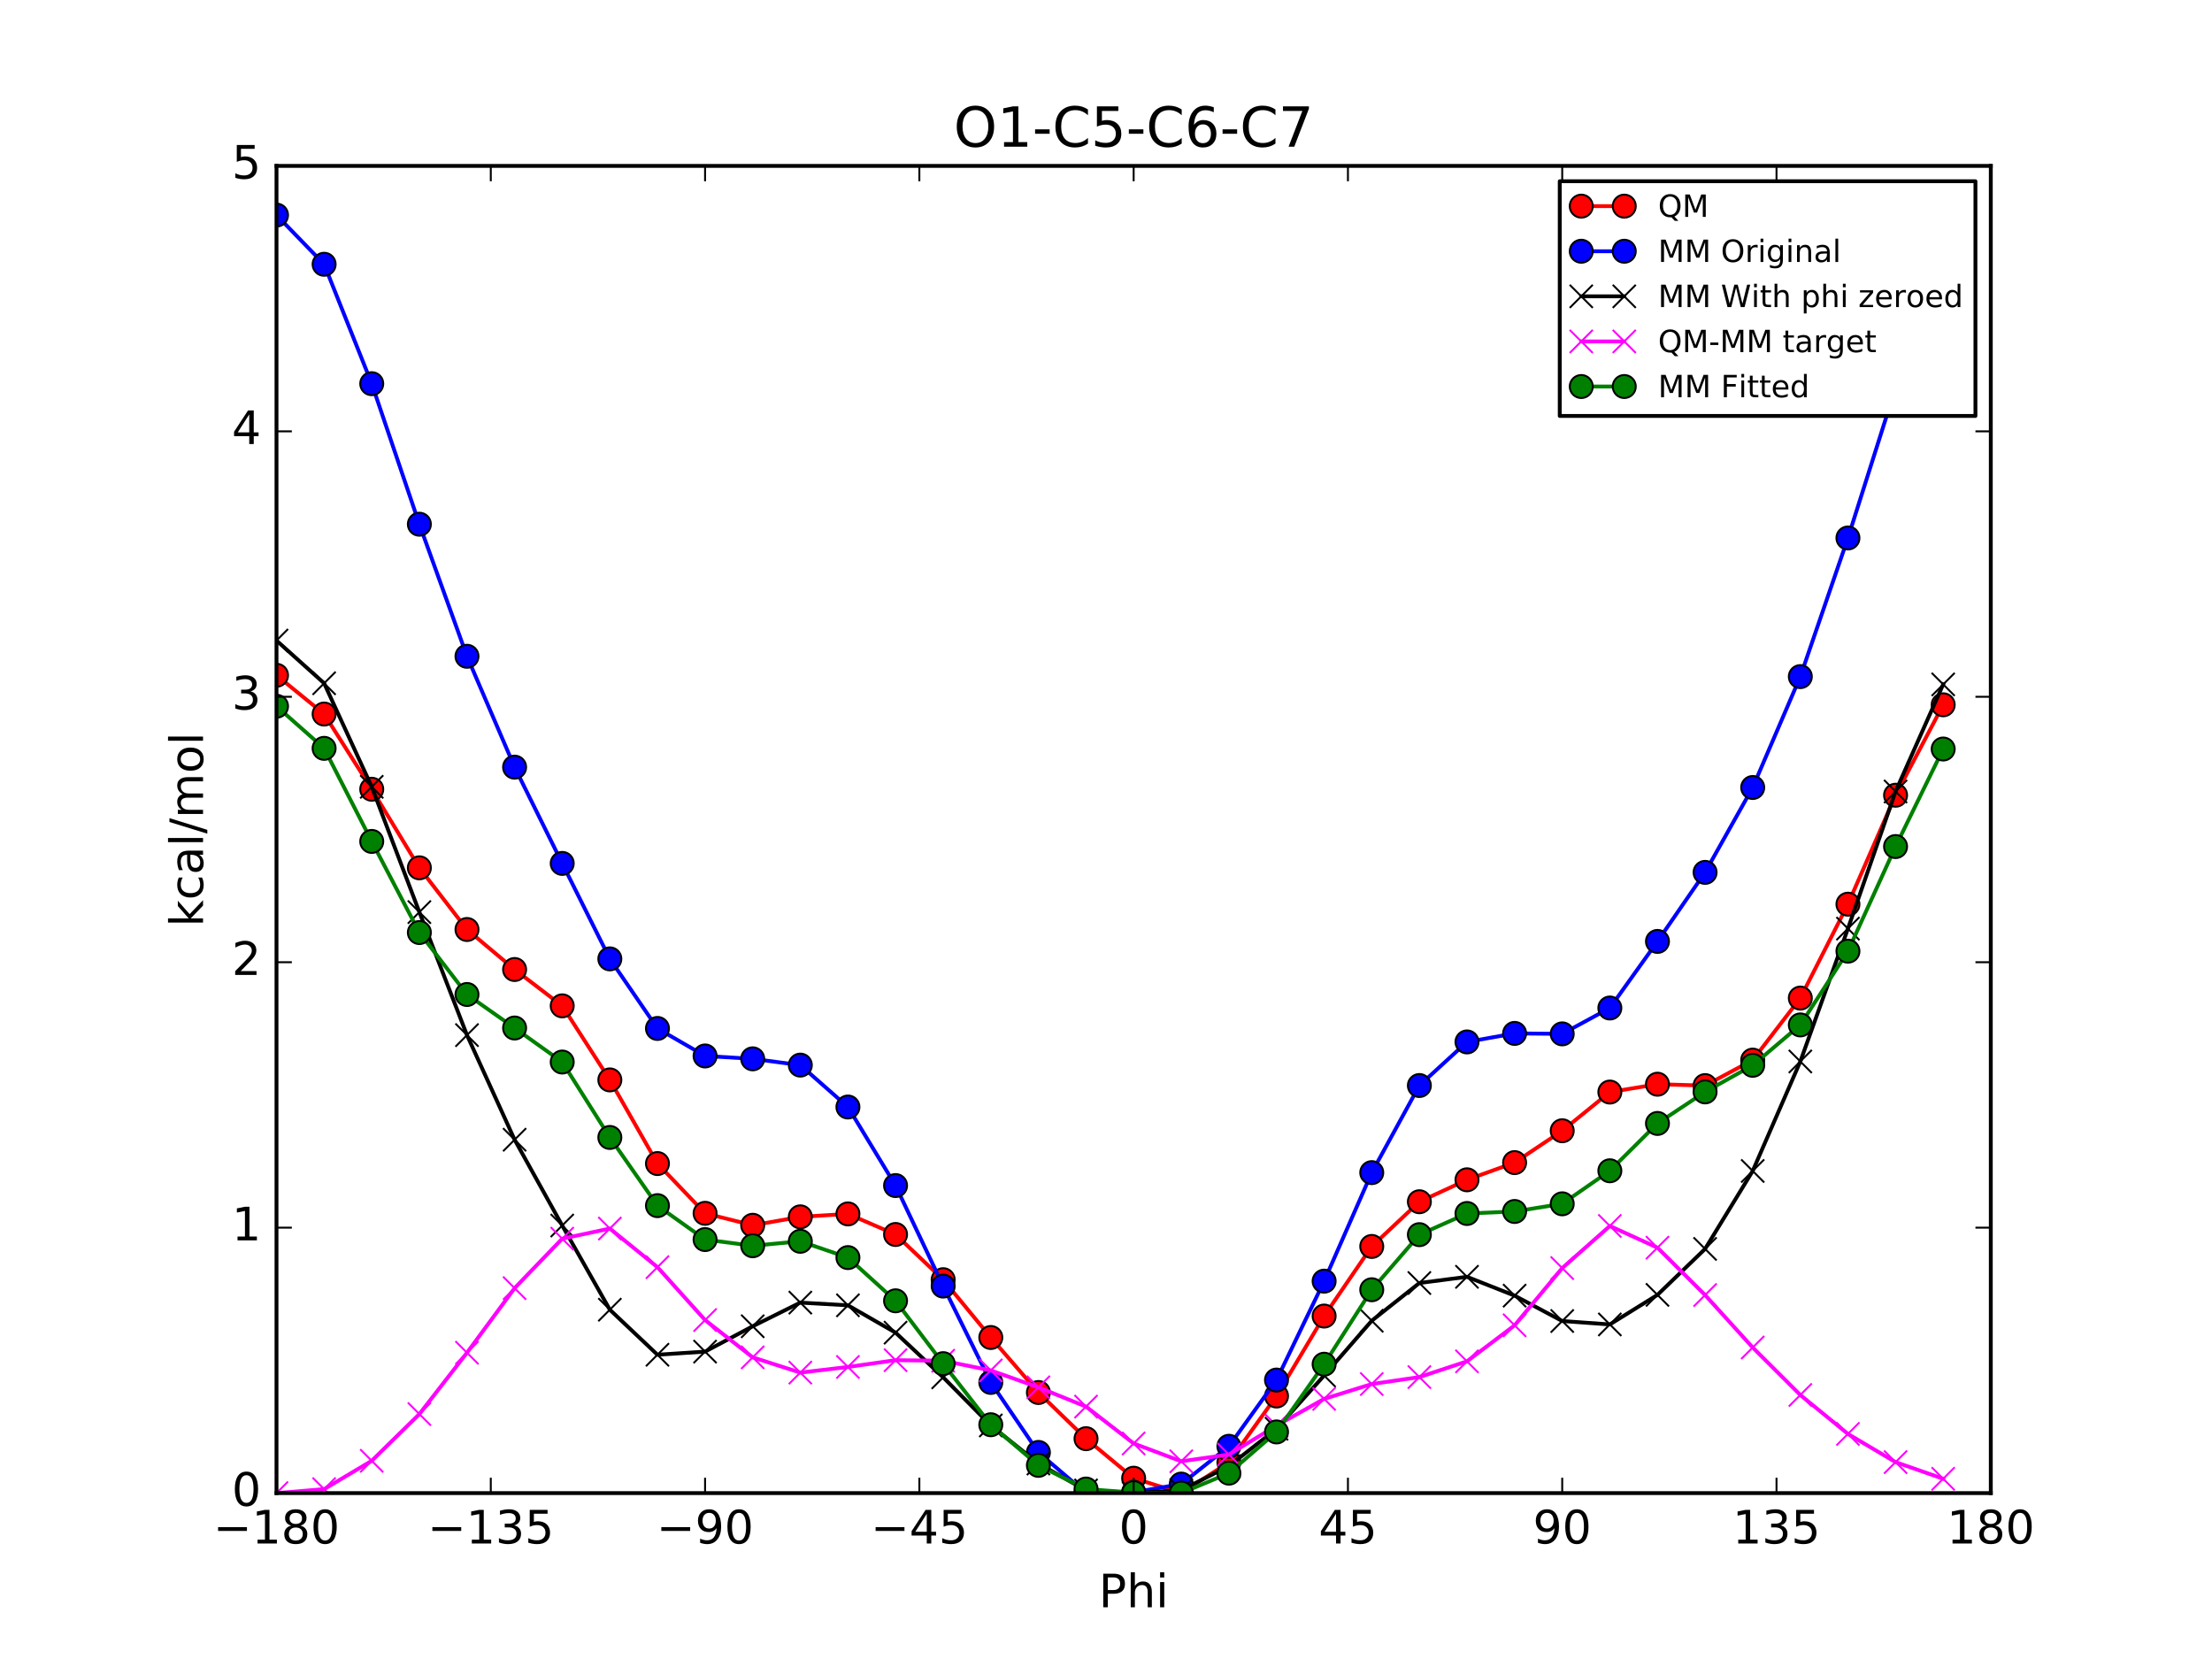 <?xml version="1.0" encoding="utf-8" standalone="no"?>
<!DOCTYPE svg PUBLIC "-//W3C//DTD SVG 1.1//EN"
  "http://www.w3.org/Graphics/SVG/1.1/DTD/svg11.dtd">
<!-- Created with matplotlib (http://matplotlib.org/) -->
<svg height="432pt" version="1.1" viewBox="0 0 576 432" width="576pt" xmlns="http://www.w3.org/2000/svg" xmlns:xlink="http://www.w3.org/1999/xlink">
 <defs>
  <style type="text/css">
*{stroke-linecap:butt;stroke-linejoin:round;stroke-miterlimit:100000;}
  </style>
 </defs>
 <g id="figure_1">
  <g id="patch_1">
   <path d="M 0 432 
L 576 432 
L 576 0 
L 0 0 
z
" style="fill:#ffffff;"/>
  </g>
  <g id="axes_1">
   <g id="patch_2">
    <path d="M 72 388.8 
L 518.4 388.8 
L 518.4 43.2 
L 72 43.2 
z
" style="fill:#ffffff;"/>
   </g>
   <g id="line2d_1">
    <path clip-path="url(#p0647aee54f)" d="M 72 175.839 
L 84.4 185.934 
L 96.8 205.517 
L 109.2 225.981 
L 121.6 242.04 
L 134 252.457 
L 146.4 261.922 
L 158.8 281.205 
L 171.2 302.988 
L 183.6 315.944 
L 196 319.057 
L 208.4 316.865 
L 220.8 316.098 
L 233.2 321.454 
L 245.6 333.228 
L 258 348.281 
L 270.4 362.605 
L 282.8 374.63 
L 295.2 384.924 
L 307.6 388.8 
L 320 380.781 
L 332.4 363.52 
L 344.8 342.698 
L 357.2 324.571 
L 369.6 312.93 
L 382 307.218 
L 394.4 302.74 
L 406.8 294.445 
L 419.2 284.369 
L 431.6 282.325 
L 444 282.686 
L 456.4 276.048 
L 468.8 259.899 
L 481.2 235.449 
L 493.6 207.078 
L 506 183.527 
" style="fill:none;stroke:#ff0000;stroke-linecap:square;"/>
    <defs>
     <path d="M 0 3 
C 0.796 3 1.559 2.684 2.121 2.121 
C 2.684 1.559 3 0.796 3 0 
C 3 -0.796 2.684 -1.559 2.121 -2.121 
C 1.559 -2.684 0.796 -3 0 -3 
C -0.796 -3 -1.559 -2.684 -2.121 -2.121 
C -2.684 -1.559 -3 -0.796 -3 0 
C -3 0.796 -2.684 1.559 -2.121 2.121 
C -1.559 2.684 -0.796 3 0 3 
z
" id="mbdaccce8de" style="stroke:#000000;stroke-width:0.5;"/>
    </defs>
    <g clip-path="url(#p0647aee54f)">
     <use style="fill:#ff0000;stroke:#000000;stroke-width:0.5;" x="72" xlink:href="#mbdaccce8de" y="175.839"/>
     <use style="fill:#ff0000;stroke:#000000;stroke-width:0.5;" x="84.4" xlink:href="#mbdaccce8de" y="185.934"/>
     <use style="fill:#ff0000;stroke:#000000;stroke-width:0.5;" x="96.8" xlink:href="#mbdaccce8de" y="205.517"/>
     <use style="fill:#ff0000;stroke:#000000;stroke-width:0.5;" x="109.2" xlink:href="#mbdaccce8de" y="225.981"/>
     <use style="fill:#ff0000;stroke:#000000;stroke-width:0.5;" x="121.6" xlink:href="#mbdaccce8de" y="242.04"/>
     <use style="fill:#ff0000;stroke:#000000;stroke-width:0.5;" x="134" xlink:href="#mbdaccce8de" y="252.457"/>
     <use style="fill:#ff0000;stroke:#000000;stroke-width:0.5;" x="146.4" xlink:href="#mbdaccce8de" y="261.922"/>
     <use style="fill:#ff0000;stroke:#000000;stroke-width:0.5;" x="158.8" xlink:href="#mbdaccce8de" y="281.205"/>
     <use style="fill:#ff0000;stroke:#000000;stroke-width:0.5;" x="171.2" xlink:href="#mbdaccce8de" y="302.988"/>
     <use style="fill:#ff0000;stroke:#000000;stroke-width:0.5;" x="183.6" xlink:href="#mbdaccce8de" y="315.944"/>
     <use style="fill:#ff0000;stroke:#000000;stroke-width:0.5;" x="196" xlink:href="#mbdaccce8de" y="319.057"/>
     <use style="fill:#ff0000;stroke:#000000;stroke-width:0.5;" x="208.4" xlink:href="#mbdaccce8de" y="316.865"/>
     <use style="fill:#ff0000;stroke:#000000;stroke-width:0.5;" x="220.8" xlink:href="#mbdaccce8de" y="316.098"/>
     <use style="fill:#ff0000;stroke:#000000;stroke-width:0.5;" x="233.2" xlink:href="#mbdaccce8de" y="321.454"/>
     <use style="fill:#ff0000;stroke:#000000;stroke-width:0.5;" x="245.6" xlink:href="#mbdaccce8de" y="333.228"/>
     <use style="fill:#ff0000;stroke:#000000;stroke-width:0.5;" x="258" xlink:href="#mbdaccce8de" y="348.281"/>
     <use style="fill:#ff0000;stroke:#000000;stroke-width:0.5;" x="270.4" xlink:href="#mbdaccce8de" y="362.605"/>
     <use style="fill:#ff0000;stroke:#000000;stroke-width:0.5;" x="282.8" xlink:href="#mbdaccce8de" y="374.63"/>
     <use style="fill:#ff0000;stroke:#000000;stroke-width:0.5;" x="295.2" xlink:href="#mbdaccce8de" y="384.924"/>
     <use style="fill:#ff0000;stroke:#000000;stroke-width:0.5;" x="307.6" xlink:href="#mbdaccce8de" y="388.8"/>
     <use style="fill:#ff0000;stroke:#000000;stroke-width:0.5;" x="320" xlink:href="#mbdaccce8de" y="380.781"/>
     <use style="fill:#ff0000;stroke:#000000;stroke-width:0.5;" x="332.4" xlink:href="#mbdaccce8de" y="363.52"/>
     <use style="fill:#ff0000;stroke:#000000;stroke-width:0.5;" x="344.8" xlink:href="#mbdaccce8de" y="342.698"/>
     <use style="fill:#ff0000;stroke:#000000;stroke-width:0.5;" x="357.2" xlink:href="#mbdaccce8de" y="324.571"/>
     <use style="fill:#ff0000;stroke:#000000;stroke-width:0.5;" x="369.6" xlink:href="#mbdaccce8de" y="312.93"/>
     <use style="fill:#ff0000;stroke:#000000;stroke-width:0.5;" x="382" xlink:href="#mbdaccce8de" y="307.218"/>
     <use style="fill:#ff0000;stroke:#000000;stroke-width:0.5;" x="394.4" xlink:href="#mbdaccce8de" y="302.74"/>
     <use style="fill:#ff0000;stroke:#000000;stroke-width:0.5;" x="406.8" xlink:href="#mbdaccce8de" y="294.445"/>
     <use style="fill:#ff0000;stroke:#000000;stroke-width:0.5;" x="419.2" xlink:href="#mbdaccce8de" y="284.369"/>
     <use style="fill:#ff0000;stroke:#000000;stroke-width:0.5;" x="431.6" xlink:href="#mbdaccce8de" y="282.325"/>
     <use style="fill:#ff0000;stroke:#000000;stroke-width:0.5;" x="444" xlink:href="#mbdaccce8de" y="282.686"/>
     <use style="fill:#ff0000;stroke:#000000;stroke-width:0.5;" x="456.4" xlink:href="#mbdaccce8de" y="276.048"/>
     <use style="fill:#ff0000;stroke:#000000;stroke-width:0.5;" x="468.8" xlink:href="#mbdaccce8de" y="259.899"/>
     <use style="fill:#ff0000;stroke:#000000;stroke-width:0.5;" x="481.2" xlink:href="#mbdaccce8de" y="235.449"/>
     <use style="fill:#ff0000;stroke:#000000;stroke-width:0.5;" x="493.6" xlink:href="#mbdaccce8de" y="207.078"/>
     <use style="fill:#ff0000;stroke:#000000;stroke-width:0.5;" x="506" xlink:href="#mbdaccce8de" y="183.527"/>
    </g>
   </g>
   <g id="line2d_2">
    <path clip-path="url(#p0647aee54f)" d="M 72 56.007 
L 84.4 68.816 
L 96.8 99.912 
L 109.2 136.504 
L 121.6 170.895 
L 134 199.765 
L 146.4 224.828 
L 158.8 249.69 
L 171.2 267.807 
L 183.6 274.97 
L 196 275.718 
L 208.4 277.353 
L 220.8 288.262 
L 233.2 308.719 
L 245.6 334.893 
L 258 359.977 
L 270.4 378.207 
L 282.8 388.8 
L 295.2 388.571 
L 307.6 386.452 
L 320 376.608 
L 332.4 359.361 
L 344.8 333.609 
L 357.2 305.348 
L 369.6 282.667 
L 382 271.316 
L 394.4 269.096 
L 406.8 269.218 
L 419.2 262.483 
L 431.6 245.142 
L 444 227.163 
L 456.4 205.063 
L 468.8 176.187 
L 481.2 140.088 
L 493.6 100.98 
L 506 69.257 
" style="fill:none;stroke:#0000ff;stroke-linecap:square;"/>
    <defs>
     <path d="M 0 3 
C 0.796 3 1.559 2.684 2.121 2.121 
C 2.684 1.559 3 0.796 3 0 
C 3 -0.796 2.684 -1.559 2.121 -2.121 
C 1.559 -2.684 0.796 -3 0 -3 
C -0.796 -3 -1.559 -2.684 -2.121 -2.121 
C -2.684 -1.559 -3 -0.796 -3 0 
C -3 0.796 -2.684 1.559 -2.121 2.121 
C -1.559 2.684 -0.796 3 0 3 
z
" id="m9ad5af0dc8" style="stroke:#000000;stroke-width:0.5;"/>
    </defs>
    <g clip-path="url(#p0647aee54f)">
     <use style="fill:#0000ff;stroke:#000000;stroke-width:0.5;" x="72" xlink:href="#m9ad5af0dc8" y="56.007"/>
     <use style="fill:#0000ff;stroke:#000000;stroke-width:0.5;" x="84.4" xlink:href="#m9ad5af0dc8" y="68.816"/>
     <use style="fill:#0000ff;stroke:#000000;stroke-width:0.5;" x="96.8" xlink:href="#m9ad5af0dc8" y="99.912"/>
     <use style="fill:#0000ff;stroke:#000000;stroke-width:0.5;" x="109.2" xlink:href="#m9ad5af0dc8" y="136.504"/>
     <use style="fill:#0000ff;stroke:#000000;stroke-width:0.5;" x="121.6" xlink:href="#m9ad5af0dc8" y="170.895"/>
     <use style="fill:#0000ff;stroke:#000000;stroke-width:0.5;" x="134" xlink:href="#m9ad5af0dc8" y="199.765"/>
     <use style="fill:#0000ff;stroke:#000000;stroke-width:0.5;" x="146.4" xlink:href="#m9ad5af0dc8" y="224.828"/>
     <use style="fill:#0000ff;stroke:#000000;stroke-width:0.5;" x="158.8" xlink:href="#m9ad5af0dc8" y="249.69"/>
     <use style="fill:#0000ff;stroke:#000000;stroke-width:0.5;" x="171.2" xlink:href="#m9ad5af0dc8" y="267.807"/>
     <use style="fill:#0000ff;stroke:#000000;stroke-width:0.5;" x="183.6" xlink:href="#m9ad5af0dc8" y="274.97"/>
     <use style="fill:#0000ff;stroke:#000000;stroke-width:0.5;" x="196" xlink:href="#m9ad5af0dc8" y="275.718"/>
     <use style="fill:#0000ff;stroke:#000000;stroke-width:0.5;" x="208.4" xlink:href="#m9ad5af0dc8" y="277.353"/>
     <use style="fill:#0000ff;stroke:#000000;stroke-width:0.5;" x="220.8" xlink:href="#m9ad5af0dc8" y="288.262"/>
     <use style="fill:#0000ff;stroke:#000000;stroke-width:0.5;" x="233.2" xlink:href="#m9ad5af0dc8" y="308.719"/>
     <use style="fill:#0000ff;stroke:#000000;stroke-width:0.5;" x="245.6" xlink:href="#m9ad5af0dc8" y="334.893"/>
     <use style="fill:#0000ff;stroke:#000000;stroke-width:0.5;" x="258" xlink:href="#m9ad5af0dc8" y="359.977"/>
     <use style="fill:#0000ff;stroke:#000000;stroke-width:0.5;" x="270.4" xlink:href="#m9ad5af0dc8" y="378.207"/>
     <use style="fill:#0000ff;stroke:#000000;stroke-width:0.5;" x="282.8" xlink:href="#m9ad5af0dc8" y="388.8"/>
     <use style="fill:#0000ff;stroke:#000000;stroke-width:0.5;" x="295.2" xlink:href="#m9ad5af0dc8" y="388.571"/>
     <use style="fill:#0000ff;stroke:#000000;stroke-width:0.5;" x="307.6" xlink:href="#m9ad5af0dc8" y="386.452"/>
     <use style="fill:#0000ff;stroke:#000000;stroke-width:0.5;" x="320" xlink:href="#m9ad5af0dc8" y="376.608"/>
     <use style="fill:#0000ff;stroke:#000000;stroke-width:0.5;" x="332.4" xlink:href="#m9ad5af0dc8" y="359.361"/>
     <use style="fill:#0000ff;stroke:#000000;stroke-width:0.5;" x="344.8" xlink:href="#m9ad5af0dc8" y="333.609"/>
     <use style="fill:#0000ff;stroke:#000000;stroke-width:0.5;" x="357.2" xlink:href="#m9ad5af0dc8" y="305.348"/>
     <use style="fill:#0000ff;stroke:#000000;stroke-width:0.5;" x="369.6" xlink:href="#m9ad5af0dc8" y="282.667"/>
     <use style="fill:#0000ff;stroke:#000000;stroke-width:0.5;" x="382" xlink:href="#m9ad5af0dc8" y="271.316"/>
     <use style="fill:#0000ff;stroke:#000000;stroke-width:0.5;" x="394.4" xlink:href="#m9ad5af0dc8" y="269.096"/>
     <use style="fill:#0000ff;stroke:#000000;stroke-width:0.5;" x="406.8" xlink:href="#m9ad5af0dc8" y="269.218"/>
     <use style="fill:#0000ff;stroke:#000000;stroke-width:0.5;" x="419.2" xlink:href="#m9ad5af0dc8" y="262.483"/>
     <use style="fill:#0000ff;stroke:#000000;stroke-width:0.5;" x="431.6" xlink:href="#m9ad5af0dc8" y="245.142"/>
     <use style="fill:#0000ff;stroke:#000000;stroke-width:0.5;" x="444" xlink:href="#m9ad5af0dc8" y="227.163"/>
     <use style="fill:#0000ff;stroke:#000000;stroke-width:0.5;" x="456.4" xlink:href="#m9ad5af0dc8" y="205.063"/>
     <use style="fill:#0000ff;stroke:#000000;stroke-width:0.5;" x="468.8" xlink:href="#m9ad5af0dc8" y="176.187"/>
     <use style="fill:#0000ff;stroke:#000000;stroke-width:0.5;" x="481.2" xlink:href="#m9ad5af0dc8" y="140.088"/>
     <use style="fill:#0000ff;stroke:#000000;stroke-width:0.5;" x="493.6" xlink:href="#m9ad5af0dc8" y="100.98"/>
     <use style="fill:#0000ff;stroke:#000000;stroke-width:0.5;" x="506" xlink:href="#m9ad5af0dc8" y="69.257"/>
    </g>
   </g>
   <g id="line2d_3">
    <path clip-path="url(#p0647aee54f)" d="M 72 166.793 
L 84.4 177.921 
L 96.8 204.884 
L 109.2 237.511 
L 121.6 269.543 
L 134 296.777 
L 146.4 319.126 
L 158.8 341.045 
L 171.2 352.773 
L 183.6 351.957 
L 196 345.359 
L 208.4 339.196 
L 220.8 339.9 
L 233.2 347.018 
L 245.6 358.653 
L 258 371.178 
L 270.4 381.1 
L 282.8 388.106 
L 295.2 388.8 
L 307.6 388.033 
L 320 381.775 
L 332.4 372.041 
L 344.8 358.184 
L 357.2 343.921 
L 369.6 334.095 
L 382 332.48 
L 394.4 337.382 
L 406.8 343.989 
L 419.2 344.881 
L 431.6 337.184 
L 444 325.214 
L 456.4 304.918 
L 468.8 276.404 
L 481.2 241.808 
L 493.6 206.099 
L 506 178.213 
" style="fill:none;stroke:#000000;stroke-linecap:square;"/>
    <defs>
     <path d="M -3 3 
L 3 -3 
M -3 -3 
L 3 3 
" id="m218fac2d82" style="stroke:#000000;stroke-width:0.5;"/>
    </defs>
    <g clip-path="url(#p0647aee54f)">
     <use style="stroke:#000000;stroke-width:0.5;" x="72" xlink:href="#m218fac2d82" y="166.793"/>
     <use style="stroke:#000000;stroke-width:0.5;" x="84.4" xlink:href="#m218fac2d82" y="177.921"/>
     <use style="stroke:#000000;stroke-width:0.5;" x="96.8" xlink:href="#m218fac2d82" y="204.884"/>
     <use style="stroke:#000000;stroke-width:0.5;" x="109.2" xlink:href="#m218fac2d82" y="237.511"/>
     <use style="stroke:#000000;stroke-width:0.5;" x="121.6" xlink:href="#m218fac2d82" y="269.543"/>
     <use style="stroke:#000000;stroke-width:0.5;" x="134" xlink:href="#m218fac2d82" y="296.777"/>
     <use style="stroke:#000000;stroke-width:0.5;" x="146.4" xlink:href="#m218fac2d82" y="319.126"/>
     <use style="stroke:#000000;stroke-width:0.5;" x="158.8" xlink:href="#m218fac2d82" y="341.045"/>
     <use style="stroke:#000000;stroke-width:0.5;" x="171.2" xlink:href="#m218fac2d82" y="352.773"/>
     <use style="stroke:#000000;stroke-width:0.5;" x="183.6" xlink:href="#m218fac2d82" y="351.957"/>
     <use style="stroke:#000000;stroke-width:0.5;" x="196" xlink:href="#m218fac2d82" y="345.359"/>
     <use style="stroke:#000000;stroke-width:0.5;" x="208.4" xlink:href="#m218fac2d82" y="339.196"/>
     <use style="stroke:#000000;stroke-width:0.5;" x="220.8" xlink:href="#m218fac2d82" y="339.9"/>
     <use style="stroke:#000000;stroke-width:0.5;" x="233.2" xlink:href="#m218fac2d82" y="347.018"/>
     <use style="stroke:#000000;stroke-width:0.5;" x="245.6" xlink:href="#m218fac2d82" y="358.653"/>
     <use style="stroke:#000000;stroke-width:0.5;" x="258" xlink:href="#m218fac2d82" y="371.178"/>
     <use style="stroke:#000000;stroke-width:0.5;" x="270.4" xlink:href="#m218fac2d82" y="381.1"/>
     <use style="stroke:#000000;stroke-width:0.5;" x="282.8" xlink:href="#m218fac2d82" y="388.106"/>
     <use style="stroke:#000000;stroke-width:0.5;" x="295.2" xlink:href="#m218fac2d82" y="388.8"/>
     <use style="stroke:#000000;stroke-width:0.5;" x="307.6" xlink:href="#m218fac2d82" y="388.033"/>
     <use style="stroke:#000000;stroke-width:0.5;" x="320" xlink:href="#m218fac2d82" y="381.775"/>
     <use style="stroke:#000000;stroke-width:0.5;" x="332.4" xlink:href="#m218fac2d82" y="372.041"/>
     <use style="stroke:#000000;stroke-width:0.5;" x="344.8" xlink:href="#m218fac2d82" y="358.184"/>
     <use style="stroke:#000000;stroke-width:0.5;" x="357.2" xlink:href="#m218fac2d82" y="343.921"/>
     <use style="stroke:#000000;stroke-width:0.5;" x="369.6" xlink:href="#m218fac2d82" y="334.095"/>
     <use style="stroke:#000000;stroke-width:0.5;" x="382" xlink:href="#m218fac2d82" y="332.48"/>
     <use style="stroke:#000000;stroke-width:0.5;" x="394.4" xlink:href="#m218fac2d82" y="337.382"/>
     <use style="stroke:#000000;stroke-width:0.5;" x="406.8" xlink:href="#m218fac2d82" y="343.989"/>
     <use style="stroke:#000000;stroke-width:0.5;" x="419.2" xlink:href="#m218fac2d82" y="344.881"/>
     <use style="stroke:#000000;stroke-width:0.5;" x="431.6" xlink:href="#m218fac2d82" y="337.184"/>
     <use style="stroke:#000000;stroke-width:0.5;" x="444" xlink:href="#m218fac2d82" y="325.214"/>
     <use style="stroke:#000000;stroke-width:0.5;" x="456.4" xlink:href="#m218fac2d82" y="304.918"/>
     <use style="stroke:#000000;stroke-width:0.5;" x="468.8" xlink:href="#m218fac2d82" y="276.404"/>
     <use style="stroke:#000000;stroke-width:0.5;" x="481.2" xlink:href="#m218fac2d82" y="241.808"/>
     <use style="stroke:#000000;stroke-width:0.5;" x="493.6" xlink:href="#m218fac2d82" y="206.099"/>
     <use style="stroke:#000000;stroke-width:0.5;" x="506" xlink:href="#m218fac2d82" y="178.213"/>
    </g>
   </g>
   <g id="line2d_4">
    <path clip-path="url(#p0647aee54f)" d="M 72 388.8 
L 84.4 387.766 
L 96.8 380.387 
L 109.2 368.224 
L 121.6 352.251 
L 134 335.434 
L 146.4 322.549 
L 158.8 319.913 
L 171.2 329.968 
L 183.6 343.74 
L 196 353.452 
L 208.4 357.423 
L 220.8 355.952 
L 233.2 354.189 
L 245.6 354.328 
L 258 356.856 
L 270.4 361.258 
L 282.8 366.277 
L 295.2 375.878 
L 307.6 380.52 
L 320 378.759 
L 332.4 371.232 
L 344.8 364.268 
L 357.2 360.403 
L 369.6 358.588 
L 382 354.491 
L 394.4 345.112 
L 406.8 330.21 
L 419.2 319.242 
L 431.6 324.894 
L 444 337.226 
L 456.4 350.883 
L 468.8 363.249 
L 481.2 373.395 
L 493.6 380.733 
L 506 385.068 
" style="fill:none;stroke:#ff00ff;stroke-linecap:square;"/>
    <defs>
     <path d="M -3 3 
L 3 -3 
M -3 -3 
L 3 3 
" id="m746955d852" style="stroke:#ff00ff;stroke-width:0.5;"/>
    </defs>
    <g clip-path="url(#p0647aee54f)">
     <use style="fill:#ff00ff;stroke:#ff00ff;stroke-width:0.5;" x="72" xlink:href="#m746955d852" y="388.8"/>
     <use style="fill:#ff00ff;stroke:#ff00ff;stroke-width:0.5;" x="84.4" xlink:href="#m746955d852" y="387.766"/>
     <use style="fill:#ff00ff;stroke:#ff00ff;stroke-width:0.5;" x="96.8" xlink:href="#m746955d852" y="380.387"/>
     <use style="fill:#ff00ff;stroke:#ff00ff;stroke-width:0.5;" x="109.2" xlink:href="#m746955d852" y="368.224"/>
     <use style="fill:#ff00ff;stroke:#ff00ff;stroke-width:0.5;" x="121.6" xlink:href="#m746955d852" y="352.251"/>
     <use style="fill:#ff00ff;stroke:#ff00ff;stroke-width:0.5;" x="134" xlink:href="#m746955d852" y="335.434"/>
     <use style="fill:#ff00ff;stroke:#ff00ff;stroke-width:0.5;" x="146.4" xlink:href="#m746955d852" y="322.549"/>
     <use style="fill:#ff00ff;stroke:#ff00ff;stroke-width:0.5;" x="158.8" xlink:href="#m746955d852" y="319.913"/>
     <use style="fill:#ff00ff;stroke:#ff00ff;stroke-width:0.5;" x="171.2" xlink:href="#m746955d852" y="329.968"/>
     <use style="fill:#ff00ff;stroke:#ff00ff;stroke-width:0.5;" x="183.6" xlink:href="#m746955d852" y="343.74"/>
     <use style="fill:#ff00ff;stroke:#ff00ff;stroke-width:0.5;" x="196" xlink:href="#m746955d852" y="353.452"/>
     <use style="fill:#ff00ff;stroke:#ff00ff;stroke-width:0.5;" x="208.4" xlink:href="#m746955d852" y="357.423"/>
     <use style="fill:#ff00ff;stroke:#ff00ff;stroke-width:0.5;" x="220.8" xlink:href="#m746955d852" y="355.952"/>
     <use style="fill:#ff00ff;stroke:#ff00ff;stroke-width:0.5;" x="233.2" xlink:href="#m746955d852" y="354.189"/>
     <use style="fill:#ff00ff;stroke:#ff00ff;stroke-width:0.5;" x="245.6" xlink:href="#m746955d852" y="354.328"/>
     <use style="fill:#ff00ff;stroke:#ff00ff;stroke-width:0.5;" x="258" xlink:href="#m746955d852" y="356.856"/>
     <use style="fill:#ff00ff;stroke:#ff00ff;stroke-width:0.5;" x="270.4" xlink:href="#m746955d852" y="361.258"/>
     <use style="fill:#ff00ff;stroke:#ff00ff;stroke-width:0.5;" x="282.8" xlink:href="#m746955d852" y="366.277"/>
     <use style="fill:#ff00ff;stroke:#ff00ff;stroke-width:0.5;" x="295.2" xlink:href="#m746955d852" y="375.878"/>
     <use style="fill:#ff00ff;stroke:#ff00ff;stroke-width:0.5;" x="307.6" xlink:href="#m746955d852" y="380.52"/>
     <use style="fill:#ff00ff;stroke:#ff00ff;stroke-width:0.5;" x="320" xlink:href="#m746955d852" y="378.759"/>
     <use style="fill:#ff00ff;stroke:#ff00ff;stroke-width:0.5;" x="332.4" xlink:href="#m746955d852" y="371.232"/>
     <use style="fill:#ff00ff;stroke:#ff00ff;stroke-width:0.5;" x="344.8" xlink:href="#m746955d852" y="364.268"/>
     <use style="fill:#ff00ff;stroke:#ff00ff;stroke-width:0.5;" x="357.2" xlink:href="#m746955d852" y="360.403"/>
     <use style="fill:#ff00ff;stroke:#ff00ff;stroke-width:0.5;" x="369.6" xlink:href="#m746955d852" y="358.588"/>
     <use style="fill:#ff00ff;stroke:#ff00ff;stroke-width:0.5;" x="382" xlink:href="#m746955d852" y="354.491"/>
     <use style="fill:#ff00ff;stroke:#ff00ff;stroke-width:0.5;" x="394.4" xlink:href="#m746955d852" y="345.112"/>
     <use style="fill:#ff00ff;stroke:#ff00ff;stroke-width:0.5;" x="406.8" xlink:href="#m746955d852" y="330.21"/>
     <use style="fill:#ff00ff;stroke:#ff00ff;stroke-width:0.5;" x="419.2" xlink:href="#m746955d852" y="319.242"/>
     <use style="fill:#ff00ff;stroke:#ff00ff;stroke-width:0.5;" x="431.6" xlink:href="#m746955d852" y="324.894"/>
     <use style="fill:#ff00ff;stroke:#ff00ff;stroke-width:0.5;" x="444" xlink:href="#m746955d852" y="337.226"/>
     <use style="fill:#ff00ff;stroke:#ff00ff;stroke-width:0.5;" x="456.4" xlink:href="#m746955d852" y="350.883"/>
     <use style="fill:#ff00ff;stroke:#ff00ff;stroke-width:0.5;" x="468.8" xlink:href="#m746955d852" y="363.249"/>
     <use style="fill:#ff00ff;stroke:#ff00ff;stroke-width:0.5;" x="481.2" xlink:href="#m746955d852" y="373.395"/>
     <use style="fill:#ff00ff;stroke:#ff00ff;stroke-width:0.5;" x="493.6" xlink:href="#m746955d852" y="380.733"/>
     <use style="fill:#ff00ff;stroke:#ff00ff;stroke-width:0.5;" x="506" xlink:href="#m746955d852" y="385.068"/>
    </g>
   </g>
   <g id="line2d_5">
    <path clip-path="url(#p0647aee54f)" d="M 72 183.902 
L 84.4 194.867 
L 96.8 219.105 
L 109.2 242.831 
L 121.6 258.963 
L 134 267.69 
L 146.4 276.552 
L 158.8 296.189 
L 171.2 313.945 
L 183.6 322.78 
L 196 324.392 
L 208.4 323.229 
L 220.8 327.474 
L 233.2 338.725 
L 245.6 355.092 
L 258 370.998 
L 270.4 381.577 
L 282.8 387.739 
L 295.2 388.673 
L 307.6 388.8 
L 320 383.607 
L 332.4 372.875 
L 344.8 355.241 
L 357.2 335.848 
L 369.6 321.5 
L 382 315.988 
L 394.4 315.466 
L 406.8 313.47 
L 419.2 304.867 
L 431.6 292.54 
L 444 284.327 
L 456.4 277.405 
L 468.8 266.888 
L 481.2 247.683 
L 493.6 220.44 
L 506 195.042 
" style="fill:none;stroke:#008000;stroke-linecap:square;"/>
    <defs>
     <path d="M 0 3 
C 0.796 3 1.559 2.684 2.121 2.121 
C 2.684 1.559 3 0.796 3 0 
C 3 -0.796 2.684 -1.559 2.121 -2.121 
C 1.559 -2.684 0.796 -3 0 -3 
C -0.796 -3 -1.559 -2.684 -2.121 -2.121 
C -2.684 -1.559 -3 -0.796 -3 0 
C -3 0.796 -2.684 1.559 -2.121 2.121 
C -1.559 2.684 -0.796 3 0 3 
z
" id="mc58f93970e" style="stroke:#000000;stroke-width:0.5;"/>
    </defs>
    <g clip-path="url(#p0647aee54f)">
     <use style="fill:#008000;stroke:#000000;stroke-width:0.5;" x="72" xlink:href="#mc58f93970e" y="183.902"/>
     <use style="fill:#008000;stroke:#000000;stroke-width:0.5;" x="84.4" xlink:href="#mc58f93970e" y="194.867"/>
     <use style="fill:#008000;stroke:#000000;stroke-width:0.5;" x="96.8" xlink:href="#mc58f93970e" y="219.105"/>
     <use style="fill:#008000;stroke:#000000;stroke-width:0.5;" x="109.2" xlink:href="#mc58f93970e" y="242.831"/>
     <use style="fill:#008000;stroke:#000000;stroke-width:0.5;" x="121.6" xlink:href="#mc58f93970e" y="258.963"/>
     <use style="fill:#008000;stroke:#000000;stroke-width:0.5;" x="134" xlink:href="#mc58f93970e" y="267.69"/>
     <use style="fill:#008000;stroke:#000000;stroke-width:0.5;" x="146.4" xlink:href="#mc58f93970e" y="276.552"/>
     <use style="fill:#008000;stroke:#000000;stroke-width:0.5;" x="158.8" xlink:href="#mc58f93970e" y="296.189"/>
     <use style="fill:#008000;stroke:#000000;stroke-width:0.5;" x="171.2" xlink:href="#mc58f93970e" y="313.945"/>
     <use style="fill:#008000;stroke:#000000;stroke-width:0.5;" x="183.6" xlink:href="#mc58f93970e" y="322.78"/>
     <use style="fill:#008000;stroke:#000000;stroke-width:0.5;" x="196" xlink:href="#mc58f93970e" y="324.392"/>
     <use style="fill:#008000;stroke:#000000;stroke-width:0.5;" x="208.4" xlink:href="#mc58f93970e" y="323.229"/>
     <use style="fill:#008000;stroke:#000000;stroke-width:0.5;" x="220.8" xlink:href="#mc58f93970e" y="327.474"/>
     <use style="fill:#008000;stroke:#000000;stroke-width:0.5;" x="233.2" xlink:href="#mc58f93970e" y="338.725"/>
     <use style="fill:#008000;stroke:#000000;stroke-width:0.5;" x="245.6" xlink:href="#mc58f93970e" y="355.092"/>
     <use style="fill:#008000;stroke:#000000;stroke-width:0.5;" x="258" xlink:href="#mc58f93970e" y="370.998"/>
     <use style="fill:#008000;stroke:#000000;stroke-width:0.5;" x="270.4" xlink:href="#mc58f93970e" y="381.577"/>
     <use style="fill:#008000;stroke:#000000;stroke-width:0.5;" x="282.8" xlink:href="#mc58f93970e" y="387.739"/>
     <use style="fill:#008000;stroke:#000000;stroke-width:0.5;" x="295.2" xlink:href="#mc58f93970e" y="388.673"/>
     <use style="fill:#008000;stroke:#000000;stroke-width:0.5;" x="307.6" xlink:href="#mc58f93970e" y="388.8"/>
     <use style="fill:#008000;stroke:#000000;stroke-width:0.5;" x="320" xlink:href="#mc58f93970e" y="383.607"/>
     <use style="fill:#008000;stroke:#000000;stroke-width:0.5;" x="332.4" xlink:href="#mc58f93970e" y="372.875"/>
     <use style="fill:#008000;stroke:#000000;stroke-width:0.5;" x="344.8" xlink:href="#mc58f93970e" y="355.241"/>
     <use style="fill:#008000;stroke:#000000;stroke-width:0.5;" x="357.2" xlink:href="#mc58f93970e" y="335.848"/>
     <use style="fill:#008000;stroke:#000000;stroke-width:0.5;" x="369.6" xlink:href="#mc58f93970e" y="321.5"/>
     <use style="fill:#008000;stroke:#000000;stroke-width:0.5;" x="382" xlink:href="#mc58f93970e" y="315.988"/>
     <use style="fill:#008000;stroke:#000000;stroke-width:0.5;" x="394.4" xlink:href="#mc58f93970e" y="315.466"/>
     <use style="fill:#008000;stroke:#000000;stroke-width:0.5;" x="406.8" xlink:href="#mc58f93970e" y="313.47"/>
     <use style="fill:#008000;stroke:#000000;stroke-width:0.5;" x="419.2" xlink:href="#mc58f93970e" y="304.867"/>
     <use style="fill:#008000;stroke:#000000;stroke-width:0.5;" x="431.6" xlink:href="#mc58f93970e" y="292.54"/>
     <use style="fill:#008000;stroke:#000000;stroke-width:0.5;" x="444" xlink:href="#mc58f93970e" y="284.327"/>
     <use style="fill:#008000;stroke:#000000;stroke-width:0.5;" x="456.4" xlink:href="#mc58f93970e" y="277.405"/>
     <use style="fill:#008000;stroke:#000000;stroke-width:0.5;" x="468.8" xlink:href="#mc58f93970e" y="266.888"/>
     <use style="fill:#008000;stroke:#000000;stroke-width:0.5;" x="481.2" xlink:href="#mc58f93970e" y="247.683"/>
     <use style="fill:#008000;stroke:#000000;stroke-width:0.5;" x="493.6" xlink:href="#mc58f93970e" y="220.44"/>
     <use style="fill:#008000;stroke:#000000;stroke-width:0.5;" x="506" xlink:href="#mc58f93970e" y="195.042"/>
    </g>
   </g>
   <g id="patch_3">
    <path d="M 72 388.8 
L 518.4 388.8 
" style="fill:none;stroke:#000000;stroke-linecap:square;stroke-linejoin:miter;"/>
   </g>
   <g id="patch_4">
    <path d="M 72 388.8 
L 72 43.2 
" style="fill:none;stroke:#000000;stroke-linecap:square;stroke-linejoin:miter;"/>
   </g>
   <g id="patch_5">
    <path d="M 518.4 388.8 
L 518.4 43.2 
" style="fill:none;stroke:#000000;stroke-linecap:square;stroke-linejoin:miter;"/>
   </g>
   <g id="patch_6">
    <path d="M 72 43.2 
L 518.4 43.2 
" style="fill:none;stroke:#000000;stroke-linecap:square;stroke-linejoin:miter;"/>
   </g>
   <g id="matplotlib.axis_1">
    <g id="xtick_1">
     <g id="line2d_6">
      <defs>
       <path d="M 0 0 
L 0 -4 
" id="meb45759aa6" style="stroke:#000000;stroke-width:0.5;"/>
      </defs>
      <g>
       <use style="stroke:#000000;stroke-width:0.5;" x="72.0" xlink:href="#meb45759aa6" y="388.8"/>
      </g>
     </g>
     <g id="line2d_7">
      <defs>
       <path d="M 0 0 
L 0 4 
" id="mb800ab7b76" style="stroke:#000000;stroke-width:0.5;"/>
      </defs>
      <g>
       <use style="stroke:#000000;stroke-width:0.5;" x="72.0" xlink:href="#mb800ab7b76" y="43.2"/>
      </g>
     </g>
     <g id="text_1">
      <!-- −180 -->
      <defs>
       <path d="M 12.406 8.297 
L 28.516 8.297 
L 28.516 63.922 
L 10.984 60.406 
L 10.984 69.391 
L 28.422 72.906 
L 38.281 72.906 
L 38.281 8.297 
L 54.391 8.297 
L 54.391 0 
L 12.406 0 
z
" id="BitstreamVeraSans-Roman-31"/>
       <path d="M 31.781 34.625 
Q 24.75 34.625 20.719 30.859 
Q 16.703 27.094 16.703 20.516 
Q 16.703 13.922 20.719 10.156 
Q 24.75 6.391 31.781 6.391 
Q 38.812 6.391 42.859 10.172 
Q 46.922 13.969 46.922 20.516 
Q 46.922 27.094 42.891 30.859 
Q 38.875 34.625 31.781 34.625 
M 21.922 38.812 
Q 15.578 40.375 12.031 44.719 
Q 8.5 49.078 8.5 55.328 
Q 8.5 64.062 14.719 69.141 
Q 20.953 74.219 31.781 74.219 
Q 42.672 74.219 48.875 69.141 
Q 55.078 64.062 55.078 55.328 
Q 55.078 49.078 51.531 44.719 
Q 48 40.375 41.703 38.812 
Q 48.828 37.156 52.797 32.312 
Q 56.781 27.484 56.781 20.516 
Q 56.781 9.906 50.312 4.234 
Q 43.844 -1.422 31.781 -1.422 
Q 19.734 -1.422 13.25 4.234 
Q 6.781 9.906 6.781 20.516 
Q 6.781 27.484 10.781 32.312 
Q 14.797 37.156 21.922 38.812 
M 18.312 54.391 
Q 18.312 48.734 21.844 45.562 
Q 25.391 42.391 31.781 42.391 
Q 38.141 42.391 41.719 45.562 
Q 45.312 48.734 45.312 54.391 
Q 45.312 60.062 41.719 63.234 
Q 38.141 66.406 31.781 66.406 
Q 25.391 66.406 21.844 63.234 
Q 18.312 60.062 18.312 54.391 
" id="BitstreamVeraSans-Roman-38"/>
       <path d="M 10.594 35.5 
L 73.188 35.5 
L 73.188 27.203 
L 10.594 27.203 
z
" id="BitstreamVeraSans-Roman-2212"/>
       <path d="M 31.781 66.406 
Q 24.172 66.406 20.328 58.906 
Q 16.5 51.422 16.5 36.375 
Q 16.5 21.391 20.328 13.891 
Q 24.172 6.391 31.781 6.391 
Q 39.453 6.391 43.281 13.891 
Q 47.125 21.391 47.125 36.375 
Q 47.125 51.422 43.281 58.906 
Q 39.453 66.406 31.781 66.406 
M 31.781 74.219 
Q 44.047 74.219 50.516 64.516 
Q 56.984 54.828 56.984 36.375 
Q 56.984 17.969 50.516 8.266 
Q 44.047 -1.422 31.781 -1.422 
Q 19.531 -1.422 13.062 8.266 
Q 6.594 17.969 6.594 36.375 
Q 6.594 54.828 13.062 64.516 
Q 19.531 74.219 31.781 74.219 
" id="BitstreamVeraSans-Roman-30"/>
      </defs>
      <g transform="translate(55.52 401.918)scale(0.12 -0.12)">
       <use xlink:href="#BitstreamVeraSans-Roman-2212"/>
       <use x="83.789" xlink:href="#BitstreamVeraSans-Roman-31"/>
       <use x="147.412" xlink:href="#BitstreamVeraSans-Roman-38"/>
       <use x="211.035" xlink:href="#BitstreamVeraSans-Roman-30"/>
      </g>
     </g>
    </g>
    <g id="xtick_2">
     <g id="line2d_8">
      <g>
       <use style="stroke:#000000;stroke-width:0.5;" x="127.8" xlink:href="#meb45759aa6" y="388.8"/>
      </g>
     </g>
     <g id="line2d_9">
      <g>
       <use style="stroke:#000000;stroke-width:0.5;" x="127.8" xlink:href="#mb800ab7b76" y="43.2"/>
      </g>
     </g>
     <g id="text_2">
      <!-- −135 -->
      <defs>
       <path d="M 10.797 72.906 
L 49.516 72.906 
L 49.516 64.594 
L 19.828 64.594 
L 19.828 46.734 
Q 21.969 47.469 24.109 47.828 
Q 26.266 48.188 28.422 48.188 
Q 40.625 48.188 47.75 41.5 
Q 54.891 34.812 54.891 23.391 
Q 54.891 11.625 47.562 5.094 
Q 40.234 -1.422 26.906 -1.422 
Q 22.312 -1.422 17.547 -0.641 
Q 12.797 0.141 7.719 1.703 
L 7.719 11.625 
Q 12.109 9.234 16.797 8.062 
Q 21.484 6.891 26.703 6.891 
Q 35.156 6.891 40.078 11.328 
Q 45.016 15.766 45.016 23.391 
Q 45.016 31 40.078 35.438 
Q 35.156 39.891 26.703 39.891 
Q 22.75 39.891 18.812 39.016 
Q 14.891 38.141 10.797 36.281 
z
" id="BitstreamVeraSans-Roman-35"/>
       <path d="M 40.578 39.312 
Q 47.656 37.797 51.625 33 
Q 55.609 28.219 55.609 21.188 
Q 55.609 10.406 48.188 4.484 
Q 40.766 -1.422 27.094 -1.422 
Q 22.516 -1.422 17.656 -0.516 
Q 12.797 0.391 7.625 2.203 
L 7.625 11.719 
Q 11.719 9.328 16.594 8.109 
Q 21.484 6.891 26.812 6.891 
Q 36.078 6.891 40.938 10.547 
Q 45.797 14.203 45.797 21.188 
Q 45.797 27.641 41.281 31.266 
Q 36.766 34.906 28.719 34.906 
L 20.219 34.906 
L 20.219 43.016 
L 29.109 43.016 
Q 36.375 43.016 40.234 45.922 
Q 44.094 48.828 44.094 54.297 
Q 44.094 59.906 40.109 62.906 
Q 36.141 65.922 28.719 65.922 
Q 24.656 65.922 20.016 65.031 
Q 15.375 64.156 9.812 62.312 
L 9.812 71.094 
Q 15.438 72.656 20.344 73.438 
Q 25.25 74.219 29.594 74.219 
Q 40.828 74.219 47.359 69.109 
Q 53.906 64.016 53.906 55.328 
Q 53.906 49.266 50.438 45.094 
Q 46.969 40.922 40.578 39.312 
" id="BitstreamVeraSans-Roman-33"/>
      </defs>
      <g transform="translate(111.32 401.918)scale(0.12 -0.12)">
       <use xlink:href="#BitstreamVeraSans-Roman-2212"/>
       <use x="83.789" xlink:href="#BitstreamVeraSans-Roman-31"/>
       <use x="147.412" xlink:href="#BitstreamVeraSans-Roman-33"/>
       <use x="211.035" xlink:href="#BitstreamVeraSans-Roman-35"/>
      </g>
     </g>
    </g>
    <g id="xtick_3">
     <g id="line2d_10">
      <g>
       <use style="stroke:#000000;stroke-width:0.5;" x="183.6" xlink:href="#meb45759aa6" y="388.8"/>
      </g>
     </g>
     <g id="line2d_11">
      <g>
       <use style="stroke:#000000;stroke-width:0.5;" x="183.6" xlink:href="#mb800ab7b76" y="43.2"/>
      </g>
     </g>
     <g id="text_3">
      <!-- −90 -->
      <defs>
       <path d="M 10.984 1.516 
L 10.984 10.5 
Q 14.703 8.734 18.5 7.812 
Q 22.312 6.891 25.984 6.891 
Q 35.75 6.891 40.891 13.453 
Q 46.047 20.016 46.781 33.406 
Q 43.953 29.203 39.594 26.953 
Q 35.25 24.703 29.984 24.703 
Q 19.047 24.703 12.672 31.312 
Q 6.297 37.938 6.297 49.422 
Q 6.297 60.641 12.938 67.422 
Q 19.578 74.219 30.609 74.219 
Q 43.266 74.219 49.922 64.516 
Q 56.594 54.828 56.594 36.375 
Q 56.594 19.141 48.406 8.859 
Q 40.234 -1.422 26.422 -1.422 
Q 22.703 -1.422 18.891 -0.688 
Q 15.094 0.047 10.984 1.516 
M 30.609 32.422 
Q 37.25 32.422 41.125 36.953 
Q 45.016 41.5 45.016 49.422 
Q 45.016 57.281 41.125 61.844 
Q 37.25 66.406 30.609 66.406 
Q 23.969 66.406 20.094 61.844 
Q 16.219 57.281 16.219 49.422 
Q 16.219 41.5 20.094 36.953 
Q 23.969 32.422 30.609 32.422 
" id="BitstreamVeraSans-Roman-39"/>
      </defs>
      <g transform="translate(170.937 401.918)scale(0.12 -0.12)">
       <use xlink:href="#BitstreamVeraSans-Roman-2212"/>
       <use x="83.789" xlink:href="#BitstreamVeraSans-Roman-39"/>
       <use x="147.412" xlink:href="#BitstreamVeraSans-Roman-30"/>
      </g>
     </g>
    </g>
    <g id="xtick_4">
     <g id="line2d_12">
      <g>
       <use style="stroke:#000000;stroke-width:0.5;" x="239.4" xlink:href="#meb45759aa6" y="388.8"/>
      </g>
     </g>
     <g id="line2d_13">
      <g>
       <use style="stroke:#000000;stroke-width:0.5;" x="239.4" xlink:href="#mb800ab7b76" y="43.2"/>
      </g>
     </g>
     <g id="text_4">
      <!-- −45 -->
      <defs>
       <path d="M 37.797 64.312 
L 12.891 25.391 
L 37.797 25.391 
z
M 35.203 72.906 
L 47.609 72.906 
L 47.609 25.391 
L 58.016 25.391 
L 58.016 17.188 
L 47.609 17.188 
L 47.609 0 
L 37.797 0 
L 37.797 17.188 
L 4.891 17.188 
L 4.891 26.703 
z
" id="BitstreamVeraSans-Roman-34"/>
      </defs>
      <g transform="translate(226.737 401.918)scale(0.12 -0.12)">
       <use xlink:href="#BitstreamVeraSans-Roman-2212"/>
       <use x="83.789" xlink:href="#BitstreamVeraSans-Roman-34"/>
       <use x="147.412" xlink:href="#BitstreamVeraSans-Roman-35"/>
      </g>
     </g>
    </g>
    <g id="xtick_5">
     <g id="line2d_14">
      <g>
       <use style="stroke:#000000;stroke-width:0.5;" x="295.2" xlink:href="#meb45759aa6" y="388.8"/>
      </g>
     </g>
     <g id="line2d_15">
      <g>
       <use style="stroke:#000000;stroke-width:0.5;" x="295.2" xlink:href="#mb800ab7b76" y="43.2"/>
      </g>
     </g>
     <g id="text_5">
      <!-- 0 -->
      <g transform="translate(291.382 401.918)scale(0.12 -0.12)">
       <use xlink:href="#BitstreamVeraSans-Roman-30"/>
      </g>
     </g>
    </g>
    <g id="xtick_6">
     <g id="line2d_16">
      <g>
       <use style="stroke:#000000;stroke-width:0.5;" x="351.0" xlink:href="#meb45759aa6" y="388.8"/>
      </g>
     </g>
     <g id="line2d_17">
      <g>
       <use style="stroke:#000000;stroke-width:0.5;" x="351.0" xlink:href="#mb800ab7b76" y="43.2"/>
      </g>
     </g>
     <g id="text_6">
      <!-- 45 -->
      <g transform="translate(343.365 401.918)scale(0.12 -0.12)">
       <use xlink:href="#BitstreamVeraSans-Roman-34"/>
       <use x="63.623" xlink:href="#BitstreamVeraSans-Roman-35"/>
      </g>
     </g>
    </g>
    <g id="xtick_7">
     <g id="line2d_18">
      <g>
       <use style="stroke:#000000;stroke-width:0.5;" x="406.8" xlink:href="#meb45759aa6" y="388.8"/>
      </g>
     </g>
     <g id="line2d_19">
      <g>
       <use style="stroke:#000000;stroke-width:0.5;" x="406.8" xlink:href="#mb800ab7b76" y="43.2"/>
      </g>
     </g>
     <g id="text_7">
      <!-- 90 -->
      <g transform="translate(399.165 401.918)scale(0.12 -0.12)">
       <use xlink:href="#BitstreamVeraSans-Roman-39"/>
       <use x="63.623" xlink:href="#BitstreamVeraSans-Roman-30"/>
      </g>
     </g>
    </g>
    <g id="xtick_8">
     <g id="line2d_20">
      <g>
       <use style="stroke:#000000;stroke-width:0.5;" x="462.6" xlink:href="#meb45759aa6" y="388.8"/>
      </g>
     </g>
     <g id="line2d_21">
      <g>
       <use style="stroke:#000000;stroke-width:0.5;" x="462.6" xlink:href="#mb800ab7b76" y="43.2"/>
      </g>
     </g>
     <g id="text_8">
      <!-- 135 -->
      <g transform="translate(451.147 401.918)scale(0.12 -0.12)">
       <use xlink:href="#BitstreamVeraSans-Roman-31"/>
       <use x="63.623" xlink:href="#BitstreamVeraSans-Roman-33"/>
       <use x="127.246" xlink:href="#BitstreamVeraSans-Roman-35"/>
      </g>
     </g>
    </g>
    <g id="xtick_9">
     <g id="line2d_22">
      <g>
       <use style="stroke:#000000;stroke-width:0.5;" x="518.4" xlink:href="#meb45759aa6" y="388.8"/>
      </g>
     </g>
     <g id="line2d_23">
      <g>
       <use style="stroke:#000000;stroke-width:0.5;" x="518.4" xlink:href="#mb800ab7b76" y="43.2"/>
      </g>
     </g>
     <g id="text_9">
      <!-- 180 -->
      <g transform="translate(506.947 401.918)scale(0.12 -0.12)">
       <use xlink:href="#BitstreamVeraSans-Roman-31"/>
       <use x="63.623" xlink:href="#BitstreamVeraSans-Roman-38"/>
       <use x="127.246" xlink:href="#BitstreamVeraSans-Roman-30"/>
      </g>
     </g>
    </g>
    <g id="text_10">
     <!-- Phi -->
     <defs>
      <path d="M 9.422 54.688 
L 18.406 54.688 
L 18.406 0 
L 9.422 0 
z
M 9.422 75.984 
L 18.406 75.984 
L 18.406 64.594 
L 9.422 64.594 
z
" id="BitstreamVeraSans-Roman-69"/>
      <path d="M 19.672 64.797 
L 19.672 37.406 
L 32.078 37.406 
Q 38.969 37.406 42.719 40.969 
Q 46.484 44.531 46.484 51.125 
Q 46.484 57.672 42.719 61.234 
Q 38.969 64.797 32.078 64.797 
z
M 9.812 72.906 
L 32.078 72.906 
Q 44.344 72.906 50.609 67.359 
Q 56.891 61.812 56.891 51.125 
Q 56.891 40.328 50.609 34.812 
Q 44.344 29.297 32.078 29.297 
L 19.672 29.297 
L 19.672 0 
L 9.812 0 
z
" id="BitstreamVeraSans-Roman-50"/>
      <path d="M 54.891 33.016 
L 54.891 0 
L 45.906 0 
L 45.906 32.719 
Q 45.906 40.484 42.875 44.328 
Q 39.844 48.188 33.797 48.188 
Q 26.516 48.188 22.312 43.547 
Q 18.109 38.922 18.109 30.906 
L 18.109 0 
L 9.078 0 
L 9.078 75.984 
L 18.109 75.984 
L 18.109 46.188 
Q 21.344 51.125 25.703 53.562 
Q 30.078 56 35.797 56 
Q 45.219 56 50.047 50.172 
Q 54.891 44.344 54.891 33.016 
" id="BitstreamVeraSans-Roman-68"/>
     </defs>
     <g transform="translate(286.113 418.532)scale(0.12 -0.12)">
      <use xlink:href="#BitstreamVeraSans-Roman-50"/>
      <use x="60.303" xlink:href="#BitstreamVeraSans-Roman-68"/>
      <use x="123.682" xlink:href="#BitstreamVeraSans-Roman-69"/>
     </g>
    </g>
   </g>
   <g id="matplotlib.axis_2">
    <g id="ytick_1">
     <g id="line2d_24">
      <defs>
       <path d="M 0 0 
L 4 0 
" id="m9d57219756" style="stroke:#000000;stroke-width:0.5;"/>
      </defs>
      <g>
       <use style="stroke:#000000;stroke-width:0.5;" x="72.0" xlink:href="#m9d57219756" y="388.8"/>
      </g>
     </g>
     <g id="line2d_25">
      <defs>
       <path d="M 0 0 
L -4 0 
" id="maa52ab2be6" style="stroke:#000000;stroke-width:0.5;"/>
      </defs>
      <g>
       <use style="stroke:#000000;stroke-width:0.5;" x="518.4" xlink:href="#maa52ab2be6" y="388.8"/>
      </g>
     </g>
     <g id="text_11">
      <!-- 0 -->
      <g transform="translate(60.365 392.111)scale(0.12 -0.12)">
       <use xlink:href="#BitstreamVeraSans-Roman-30"/>
      </g>
     </g>
    </g>
    <g id="ytick_2">
     <g id="line2d_26">
      <g>
       <use style="stroke:#000000;stroke-width:0.5;" x="72.0" xlink:href="#m9d57219756" y="319.68"/>
      </g>
     </g>
     <g id="line2d_27">
      <g>
       <use style="stroke:#000000;stroke-width:0.5;" x="518.4" xlink:href="#maa52ab2be6" y="319.68"/>
      </g>
     </g>
     <g id="text_12">
      <!-- 1 -->
      <g transform="translate(60.365 322.991)scale(0.12 -0.12)">
       <use xlink:href="#BitstreamVeraSans-Roman-31"/>
      </g>
     </g>
    </g>
    <g id="ytick_3">
     <g id="line2d_28">
      <g>
       <use style="stroke:#000000;stroke-width:0.5;" x="72.0" xlink:href="#m9d57219756" y="250.56"/>
      </g>
     </g>
     <g id="line2d_29">
      <g>
       <use style="stroke:#000000;stroke-width:0.5;" x="518.4" xlink:href="#maa52ab2be6" y="250.56"/>
      </g>
     </g>
     <g id="text_13">
      <!-- 2 -->
      <defs>
       <path d="M 19.188 8.297 
L 53.609 8.297 
L 53.609 0 
L 7.328 0 
L 7.328 8.297 
Q 12.938 14.109 22.625 23.891 
Q 32.328 33.688 34.812 36.531 
Q 39.547 41.844 41.422 45.531 
Q 43.312 49.219 43.312 52.781 
Q 43.312 58.594 39.234 62.25 
Q 35.156 65.922 28.609 65.922 
Q 23.969 65.922 18.812 64.312 
Q 13.672 62.703 7.812 59.422 
L 7.812 69.391 
Q 13.766 71.781 18.938 73 
Q 24.125 74.219 28.422 74.219 
Q 39.75 74.219 46.484 68.547 
Q 53.219 62.891 53.219 53.422 
Q 53.219 48.922 51.531 44.891 
Q 49.859 40.875 45.406 35.406 
Q 44.188 33.984 37.641 27.219 
Q 31.109 20.453 19.188 8.297 
" id="BitstreamVeraSans-Roman-32"/>
      </defs>
      <g transform="translate(60.365 253.871)scale(0.12 -0.12)">
       <use xlink:href="#BitstreamVeraSans-Roman-32"/>
      </g>
     </g>
    </g>
    <g id="ytick_4">
     <g id="line2d_30">
      <g>
       <use style="stroke:#000000;stroke-width:0.5;" x="72.0" xlink:href="#m9d57219756" y="181.44"/>
      </g>
     </g>
     <g id="line2d_31">
      <g>
       <use style="stroke:#000000;stroke-width:0.5;" x="518.4" xlink:href="#maa52ab2be6" y="181.44"/>
      </g>
     </g>
     <g id="text_14">
      <!-- 3 -->
      <g transform="translate(60.365 184.751)scale(0.12 -0.12)">
       <use xlink:href="#BitstreamVeraSans-Roman-33"/>
      </g>
     </g>
    </g>
    <g id="ytick_5">
     <g id="line2d_32">
      <g>
       <use style="stroke:#000000;stroke-width:0.5;" x="72.0" xlink:href="#m9d57219756" y="112.32"/>
      </g>
     </g>
     <g id="line2d_33">
      <g>
       <use style="stroke:#000000;stroke-width:0.5;" x="518.4" xlink:href="#maa52ab2be6" y="112.32"/>
      </g>
     </g>
     <g id="text_15">
      <!-- 4 -->
      <g transform="translate(60.365 115.631)scale(0.12 -0.12)">
       <use xlink:href="#BitstreamVeraSans-Roman-34"/>
      </g>
     </g>
    </g>
    <g id="ytick_6">
     <g id="line2d_34">
      <g>
       <use style="stroke:#000000;stroke-width:0.5;" x="72.0" xlink:href="#m9d57219756" y="43.2"/>
      </g>
     </g>
     <g id="line2d_35">
      <g>
       <use style="stroke:#000000;stroke-width:0.5;" x="518.4" xlink:href="#maa52ab2be6" y="43.2"/>
      </g>
     </g>
     <g id="text_16">
      <!-- 5 -->
      <g transform="translate(60.365 46.511)scale(0.12 -0.12)">
       <use xlink:href="#BitstreamVeraSans-Roman-35"/>
      </g>
     </g>
    </g>
    <g id="text_17">
     <!-- kcal/mol -->
     <defs>
      <path d="M 9.422 75.984 
L 18.406 75.984 
L 18.406 0 
L 9.422 0 
z
" id="BitstreamVeraSans-Roman-6c"/>
      <path d="M 34.281 27.484 
Q 23.391 27.484 19.188 25 
Q 14.984 22.516 14.984 16.5 
Q 14.984 11.719 18.141 8.906 
Q 21.297 6.109 26.703 6.109 
Q 34.188 6.109 38.703 11.406 
Q 43.219 16.703 43.219 25.484 
L 43.219 27.484 
z
M 52.203 31.203 
L 52.203 0 
L 43.219 0 
L 43.219 8.297 
Q 40.141 3.328 35.547 0.953 
Q 30.953 -1.422 24.312 -1.422 
Q 15.922 -1.422 10.953 3.297 
Q 6 8.016 6 15.922 
Q 6 25.141 12.172 29.828 
Q 18.359 34.516 30.609 34.516 
L 43.219 34.516 
L 43.219 35.406 
Q 43.219 41.609 39.141 45 
Q 35.062 48.391 27.688 48.391 
Q 23 48.391 18.547 47.266 
Q 14.109 46.141 10.016 43.891 
L 10.016 52.203 
Q 14.938 54.109 19.578 55.047 
Q 24.219 56 28.609 56 
Q 40.484 56 46.344 49.844 
Q 52.203 43.703 52.203 31.203 
" id="BitstreamVeraSans-Roman-61"/>
      <path d="M 30.609 48.391 
Q 23.391 48.391 19.188 42.75 
Q 14.984 37.109 14.984 27.297 
Q 14.984 17.484 19.156 11.844 
Q 23.344 6.203 30.609 6.203 
Q 37.797 6.203 41.984 11.859 
Q 46.188 17.531 46.188 27.297 
Q 46.188 37.016 41.984 42.703 
Q 37.797 48.391 30.609 48.391 
M 30.609 56 
Q 42.328 56 49.016 48.375 
Q 55.719 40.766 55.719 27.297 
Q 55.719 13.875 49.016 6.219 
Q 42.328 -1.422 30.609 -1.422 
Q 18.844 -1.422 12.172 6.219 
Q 5.516 13.875 5.516 27.297 
Q 5.516 40.766 12.172 48.375 
Q 18.844 56 30.609 56 
" id="BitstreamVeraSans-Roman-6f"/>
      <path d="M 48.781 52.594 
L 48.781 44.188 
Q 44.969 46.297 41.141 47.344 
Q 37.312 48.391 33.406 48.391 
Q 24.656 48.391 19.812 42.844 
Q 14.984 37.312 14.984 27.297 
Q 14.984 17.281 19.812 11.734 
Q 24.656 6.203 33.406 6.203 
Q 37.312 6.203 41.141 7.25 
Q 44.969 8.297 48.781 10.406 
L 48.781 2.094 
Q 45.016 0.344 40.984 -0.531 
Q 36.969 -1.422 32.422 -1.422 
Q 20.062 -1.422 12.781 6.344 
Q 5.516 14.109 5.516 27.297 
Q 5.516 40.672 12.859 48.328 
Q 20.219 56 33.016 56 
Q 37.156 56 41.109 55.141 
Q 45.062 54.297 48.781 52.594 
" id="BitstreamVeraSans-Roman-63"/>
      <path d="M 52 44.188 
Q 55.375 50.25 60.062 53.125 
Q 64.75 56 71.094 56 
Q 79.641 56 84.281 50.016 
Q 88.922 44.047 88.922 33.016 
L 88.922 0 
L 79.891 0 
L 79.891 32.719 
Q 79.891 40.578 77.094 44.375 
Q 74.312 48.188 68.609 48.188 
Q 61.625 48.188 57.562 43.547 
Q 53.516 38.922 53.516 30.906 
L 53.516 0 
L 44.484 0 
L 44.484 32.719 
Q 44.484 40.625 41.703 44.406 
Q 38.922 48.188 33.109 48.188 
Q 26.219 48.188 22.156 43.531 
Q 18.109 38.875 18.109 30.906 
L 18.109 0 
L 9.078 0 
L 9.078 54.688 
L 18.109 54.688 
L 18.109 46.188 
Q 21.188 51.219 25.484 53.609 
Q 29.781 56 35.688 56 
Q 41.656 56 45.828 52.969 
Q 50 49.953 52 44.188 
" id="BitstreamVeraSans-Roman-6d"/>
      <path d="M 25.391 72.906 
L 33.688 72.906 
L 8.297 -9.281 
L 0 -9.281 
z
" id="BitstreamVeraSans-Roman-2f"/>
      <path d="M 9.078 75.984 
L 18.109 75.984 
L 18.109 31.109 
L 44.922 54.688 
L 56.391 54.688 
L 27.391 29.109 
L 57.625 0 
L 45.906 0 
L 18.109 26.703 
L 18.109 0 
L 9.078 0 
z
" id="BitstreamVeraSans-Roman-6b"/>
     </defs>
     <g transform="translate(52.869 241.321)rotate(-90.0)scale(0.12 -0.12)">
      <use xlink:href="#BitstreamVeraSans-Roman-6b"/>
      <use x="57.91" xlink:href="#BitstreamVeraSans-Roman-63"/>
      <use x="112.891" xlink:href="#BitstreamVeraSans-Roman-61"/>
      <use x="174.17" xlink:href="#BitstreamVeraSans-Roman-6c"/>
      <use x="201.953" xlink:href="#BitstreamVeraSans-Roman-2f"/>
      <use x="235.645" xlink:href="#BitstreamVeraSans-Roman-6d"/>
      <use x="333.057" xlink:href="#BitstreamVeraSans-Roman-6f"/>
      <use x="394.238" xlink:href="#BitstreamVeraSans-Roman-6c"/>
     </g>
    </g>
   </g>
   <g id="text_18">
    <!-- O1-C5-C6-C7 -->
    <defs>
     <path d="M 64.406 67.281 
L 64.406 56.891 
Q 59.422 61.531 53.781 63.812 
Q 48.141 66.109 41.797 66.109 
Q 29.297 66.109 22.656 58.469 
Q 16.016 50.828 16.016 36.375 
Q 16.016 21.969 22.656 14.328 
Q 29.297 6.688 41.797 6.688 
Q 48.141 6.688 53.781 8.984 
Q 59.422 11.281 64.406 15.922 
L 64.406 5.609 
Q 59.234 2.094 53.438 0.328 
Q 47.656 -1.422 41.219 -1.422 
Q 24.656 -1.422 15.125 8.703 
Q 5.609 18.844 5.609 36.375 
Q 5.609 53.953 15.125 64.078 
Q 24.656 74.219 41.219 74.219 
Q 47.75 74.219 53.531 72.484 
Q 59.328 70.75 64.406 67.281 
" id="BitstreamVeraSans-Roman-43"/>
     <path d="M 33.016 40.375 
Q 26.375 40.375 22.484 35.828 
Q 18.609 31.297 18.609 23.391 
Q 18.609 15.531 22.484 10.953 
Q 26.375 6.391 33.016 6.391 
Q 39.656 6.391 43.531 10.953 
Q 47.406 15.531 47.406 23.391 
Q 47.406 31.297 43.531 35.828 
Q 39.656 40.375 33.016 40.375 
M 52.594 71.297 
L 52.594 62.312 
Q 48.875 64.062 45.094 64.984 
Q 41.312 65.922 37.594 65.922 
Q 27.828 65.922 22.672 59.328 
Q 17.531 52.734 16.797 39.406 
Q 19.672 43.656 24.016 45.922 
Q 28.375 48.188 33.594 48.188 
Q 44.578 48.188 50.953 41.516 
Q 57.328 34.859 57.328 23.391 
Q 57.328 12.156 50.688 5.359 
Q 44.047 -1.422 33.016 -1.422 
Q 20.359 -1.422 13.672 8.266 
Q 6.984 17.969 6.984 36.375 
Q 6.984 53.656 15.188 63.938 
Q 23.391 74.219 37.203 74.219 
Q 40.922 74.219 44.703 73.484 
Q 48.484 72.75 52.594 71.297 
" id="BitstreamVeraSans-Roman-36"/>
     <path d="M 39.406 66.219 
Q 28.656 66.219 22.328 58.203 
Q 16.016 50.203 16.016 36.375 
Q 16.016 22.609 22.328 14.594 
Q 28.656 6.594 39.406 6.594 
Q 50.141 6.594 56.422 14.594 
Q 62.703 22.609 62.703 36.375 
Q 62.703 50.203 56.422 58.203 
Q 50.141 66.219 39.406 66.219 
M 39.406 74.219 
Q 54.734 74.219 63.906 63.938 
Q 73.094 53.656 73.094 36.375 
Q 73.094 19.141 63.906 8.859 
Q 54.734 -1.422 39.406 -1.422 
Q 24.031 -1.422 14.812 8.828 
Q 5.609 19.094 5.609 36.375 
Q 5.609 53.656 14.812 63.938 
Q 24.031 74.219 39.406 74.219 
" id="BitstreamVeraSans-Roman-4f"/>
     <path d="M 4.891 31.391 
L 31.203 31.391 
L 31.203 23.391 
L 4.891 23.391 
z
" id="BitstreamVeraSans-Roman-2d"/>
     <path d="M 8.203 72.906 
L 55.078 72.906 
L 55.078 68.703 
L 28.609 0 
L 18.312 0 
L 43.219 64.594 
L 8.203 64.594 
z
" id="BitstreamVeraSans-Roman-37"/>
    </defs>
    <g transform="translate(248.333 38.2)scale(0.144 -0.144)">
     <use xlink:href="#BitstreamVeraSans-Roman-4f"/>
     <use x="78.711" xlink:href="#BitstreamVeraSans-Roman-31"/>
     <use x="142.334" xlink:href="#BitstreamVeraSans-Roman-2d"/>
     <use x="178.418" xlink:href="#BitstreamVeraSans-Roman-43"/>
     <use x="248.242" xlink:href="#BitstreamVeraSans-Roman-35"/>
     <use x="311.865" xlink:href="#BitstreamVeraSans-Roman-2d"/>
     <use x="347.949" xlink:href="#BitstreamVeraSans-Roman-43"/>
     <use x="417.773" xlink:href="#BitstreamVeraSans-Roman-36"/>
     <use x="481.396" xlink:href="#BitstreamVeraSans-Roman-2d"/>
     <use x="517.48" xlink:href="#BitstreamVeraSans-Roman-43"/>
     <use x="587.305" xlink:href="#BitstreamVeraSans-Roman-37"/>
    </g>
   </g>
   <g id="legend_1">
    <g id="patch_7">
     <path d="M 406.156 108.312 
L 514.4 108.312 
L 514.4 47.2 
L 406.156 47.2 
z
" style="fill:#ffffff;stroke:#000000;stroke-linejoin:miter;"/>
    </g>
    <g id="line2d_36">
     <path d="M 411.756 53.679 
L 422.956 53.679 
" style="fill:none;stroke:#ff0000;stroke-linecap:square;"/>
    </g>
    <g id="line2d_37">
     <g>
      <use style="fill:#ff0000;stroke:#000000;stroke-width:0.5;" x="411.756" xlink:href="#mbdaccce8de" y="53.679"/>
      <use style="fill:#ff0000;stroke:#000000;stroke-width:0.5;" x="422.956" xlink:href="#mbdaccce8de" y="53.679"/>
     </g>
    </g>
    <g id="text_19">
     <!-- QM -->
     <defs>
      <path d="M 39.406 66.219 
Q 28.656 66.219 22.328 58.203 
Q 16.016 50.203 16.016 36.375 
Q 16.016 22.609 22.328 14.594 
Q 28.656 6.594 39.406 6.594 
Q 50.141 6.594 56.422 14.594 
Q 62.703 22.609 62.703 36.375 
Q 62.703 50.203 56.422 58.203 
Q 50.141 66.219 39.406 66.219 
M 53.219 1.312 
L 66.219 -12.891 
L 54.297 -12.891 
L 43.5 -1.219 
Q 41.891 -1.312 41.031 -1.359 
Q 40.188 -1.422 39.406 -1.422 
Q 24.031 -1.422 14.812 8.859 
Q 5.609 19.141 5.609 36.375 
Q 5.609 53.656 14.812 63.938 
Q 24.031 74.219 39.406 74.219 
Q 54.734 74.219 63.906 63.938 
Q 73.094 53.656 73.094 36.375 
Q 73.094 23.688 67.984 14.641 
Q 62.891 5.609 53.219 1.312 
" id="BitstreamVeraSans-Roman-51"/>
      <path d="M 9.812 72.906 
L 24.516 72.906 
L 43.109 23.297 
L 61.812 72.906 
L 76.516 72.906 
L 76.516 0 
L 66.891 0 
L 66.891 64.016 
L 48.094 14.016 
L 38.188 14.016 
L 19.391 64.016 
L 19.391 0 
L 9.812 0 
z
" id="BitstreamVeraSans-Roman-4d"/>
     </defs>
     <g transform="translate(431.756 56.479)scale(0.08 -0.08)">
      <use xlink:href="#BitstreamVeraSans-Roman-51"/>
      <use x="78.711" xlink:href="#BitstreamVeraSans-Roman-4d"/>
     </g>
    </g>
    <g id="line2d_38">
     <path d="M 411.756 65.421 
L 422.956 65.421 
" style="fill:none;stroke:#0000ff;stroke-linecap:square;"/>
    </g>
    <g id="line2d_39">
     <g>
      <use style="fill:#0000ff;stroke:#000000;stroke-width:0.5;" x="411.756" xlink:href="#m9ad5af0dc8" y="65.421"/>
      <use style="fill:#0000ff;stroke:#000000;stroke-width:0.5;" x="422.956" xlink:href="#m9ad5af0dc8" y="65.421"/>
     </g>
    </g>
    <g id="text_20">
     <!-- MM Original -->
     <defs>
      <path d="M 41.109 46.297 
Q 39.594 47.172 37.812 47.578 
Q 36.031 48 33.891 48 
Q 26.266 48 22.188 43.047 
Q 18.109 38.094 18.109 28.812 
L 18.109 0 
L 9.078 0 
L 9.078 54.688 
L 18.109 54.688 
L 18.109 46.188 
Q 20.953 51.172 25.484 53.578 
Q 30.031 56 36.531 56 
Q 37.453 56 38.578 55.875 
Q 39.703 55.766 41.062 55.516 
z
" id="BitstreamVeraSans-Roman-72"/>
      <path d="M 54.891 33.016 
L 54.891 0 
L 45.906 0 
L 45.906 32.719 
Q 45.906 40.484 42.875 44.328 
Q 39.844 48.188 33.797 48.188 
Q 26.516 48.188 22.312 43.547 
Q 18.109 38.922 18.109 30.906 
L 18.109 0 
L 9.078 0 
L 9.078 54.688 
L 18.109 54.688 
L 18.109 46.188 
Q 21.344 51.125 25.703 53.562 
Q 30.078 56 35.797 56 
Q 45.219 56 50.047 50.172 
Q 54.891 44.344 54.891 33.016 
" id="BitstreamVeraSans-Roman-6e"/>
      <path id="BitstreamVeraSans-Roman-20"/>
      <path d="M 45.406 27.984 
Q 45.406 37.75 41.375 43.109 
Q 37.359 48.484 30.078 48.484 
Q 22.859 48.484 18.828 43.109 
Q 14.797 37.75 14.797 27.984 
Q 14.797 18.266 18.828 12.891 
Q 22.859 7.516 30.078 7.516 
Q 37.359 7.516 41.375 12.891 
Q 45.406 18.266 45.406 27.984 
M 54.391 6.781 
Q 54.391 -7.172 48.188 -13.984 
Q 42 -20.797 29.203 -20.797 
Q 24.469 -20.797 20.266 -20.094 
Q 16.062 -19.391 12.109 -17.922 
L 12.109 -9.188 
Q 16.062 -11.328 19.922 -12.344 
Q 23.781 -13.375 27.781 -13.375 
Q 36.625 -13.375 41.016 -8.766 
Q 45.406 -4.156 45.406 5.172 
L 45.406 9.625 
Q 42.625 4.781 38.281 2.391 
Q 33.938 0 27.875 0 
Q 17.828 0 11.672 7.656 
Q 5.516 15.328 5.516 27.984 
Q 5.516 40.672 11.672 48.328 
Q 17.828 56 27.875 56 
Q 33.938 56 38.281 53.609 
Q 42.625 51.219 45.406 46.391 
L 45.406 54.688 
L 54.391 54.688 
z
" id="BitstreamVeraSans-Roman-67"/>
     </defs>
     <g transform="translate(431.756 68.221)scale(0.08 -0.08)">
      <use xlink:href="#BitstreamVeraSans-Roman-4d"/>
      <use x="86.279" xlink:href="#BitstreamVeraSans-Roman-4d"/>
      <use x="172.559" xlink:href="#BitstreamVeraSans-Roman-20"/>
      <use x="204.346" xlink:href="#BitstreamVeraSans-Roman-4f"/>
      <use x="283.057" xlink:href="#BitstreamVeraSans-Roman-72"/>
      <use x="324.17" xlink:href="#BitstreamVeraSans-Roman-69"/>
      <use x="351.953" xlink:href="#BitstreamVeraSans-Roman-67"/>
      <use x="415.43" xlink:href="#BitstreamVeraSans-Roman-69"/>
      <use x="443.213" xlink:href="#BitstreamVeraSans-Roman-6e"/>
      <use x="506.592" xlink:href="#BitstreamVeraSans-Roman-61"/>
      <use x="567.871" xlink:href="#BitstreamVeraSans-Roman-6c"/>
     </g>
    </g>
    <g id="line2d_40">
     <path d="M 411.756 77.164 
L 422.956 77.164 
" style="fill:none;stroke:#000000;stroke-linecap:square;"/>
    </g>
    <g id="line2d_41">
     <g>
      <use style="stroke:#000000;stroke-width:0.5;" x="411.756" xlink:href="#m218fac2d82" y="77.164"/>
      <use style="stroke:#000000;stroke-width:0.5;" x="422.956" xlink:href="#m218fac2d82" y="77.164"/>
     </g>
    </g>
    <g id="text_21">
     <!-- MM With phi zeroed -->
     <defs>
      <path d="M 18.109 8.203 
L 18.109 -20.797 
L 9.078 -20.797 
L 9.078 54.688 
L 18.109 54.688 
L 18.109 46.391 
Q 20.953 51.266 25.266 53.625 
Q 29.594 56 35.594 56 
Q 45.562 56 51.781 48.094 
Q 58.016 40.188 58.016 27.297 
Q 58.016 14.406 51.781 6.484 
Q 45.562 -1.422 35.594 -1.422 
Q 29.594 -1.422 25.266 0.953 
Q 20.953 3.328 18.109 8.203 
M 48.688 27.297 
Q 48.688 37.203 44.609 42.844 
Q 40.531 48.484 33.406 48.484 
Q 26.266 48.484 22.188 42.844 
Q 18.109 37.203 18.109 27.297 
Q 18.109 17.391 22.188 11.75 
Q 26.266 6.109 33.406 6.109 
Q 40.531 6.109 44.609 11.75 
Q 48.688 17.391 48.688 27.297 
" id="BitstreamVeraSans-Roman-70"/>
      <path d="M 3.328 72.906 
L 13.281 72.906 
L 28.609 11.281 
L 43.891 72.906 
L 54.984 72.906 
L 70.312 11.281 
L 85.594 72.906 
L 95.609 72.906 
L 77.297 0 
L 64.891 0 
L 49.516 63.281 
L 33.984 0 
L 21.578 0 
z
" id="BitstreamVeraSans-Roman-57"/>
      <path d="M 56.203 29.594 
L 56.203 25.203 
L 14.891 25.203 
Q 15.484 15.922 20.484 11.062 
Q 25.484 6.203 34.422 6.203 
Q 39.594 6.203 44.453 7.469 
Q 49.312 8.734 54.109 11.281 
L 54.109 2.781 
Q 49.266 0.734 44.188 -0.344 
Q 39.109 -1.422 33.891 -1.422 
Q 20.797 -1.422 13.156 6.188 
Q 5.516 13.812 5.516 26.812 
Q 5.516 40.234 12.766 48.109 
Q 20.016 56 32.328 56 
Q 43.359 56 49.781 48.891 
Q 56.203 41.797 56.203 29.594 
M 47.219 32.234 
Q 47.125 39.594 43.094 43.984 
Q 39.062 48.391 32.422 48.391 
Q 24.906 48.391 20.391 44.141 
Q 15.875 39.891 15.188 32.172 
z
" id="BitstreamVeraSans-Roman-65"/>
      <path d="M 18.312 70.219 
L 18.312 54.688 
L 36.812 54.688 
L 36.812 47.703 
L 18.312 47.703 
L 18.312 18.016 
Q 18.312 11.328 20.141 9.422 
Q 21.969 7.516 27.594 7.516 
L 36.812 7.516 
L 36.812 0 
L 27.594 0 
Q 17.188 0 13.234 3.875 
Q 9.281 7.766 9.281 18.016 
L 9.281 47.703 
L 2.688 47.703 
L 2.688 54.688 
L 9.281 54.688 
L 9.281 70.219 
z
" id="BitstreamVeraSans-Roman-74"/>
      <path d="M 45.406 46.391 
L 45.406 75.984 
L 54.391 75.984 
L 54.391 0 
L 45.406 0 
L 45.406 8.203 
Q 42.578 3.328 38.25 0.953 
Q 33.938 -1.422 27.875 -1.422 
Q 17.969 -1.422 11.734 6.484 
Q 5.516 14.406 5.516 27.297 
Q 5.516 40.188 11.734 48.094 
Q 17.969 56 27.875 56 
Q 33.938 56 38.25 53.625 
Q 42.578 51.266 45.406 46.391 
M 14.797 27.297 
Q 14.797 17.391 18.875 11.75 
Q 22.953 6.109 30.078 6.109 
Q 37.203 6.109 41.297 11.75 
Q 45.406 17.391 45.406 27.297 
Q 45.406 37.203 41.297 42.844 
Q 37.203 48.484 30.078 48.484 
Q 22.953 48.484 18.875 42.844 
Q 14.797 37.203 14.797 27.297 
" id="BitstreamVeraSans-Roman-64"/>
      <path d="M 5.516 54.688 
L 48.188 54.688 
L 48.188 46.484 
L 14.406 7.172 
L 48.188 7.172 
L 48.188 0 
L 4.297 0 
L 4.297 8.203 
L 38.094 47.516 
L 5.516 47.516 
z
" id="BitstreamVeraSans-Roman-7a"/>
     </defs>
     <g transform="translate(431.756 79.964)scale(0.08 -0.08)">
      <use xlink:href="#BitstreamVeraSans-Roman-4d"/>
      <use x="86.279" xlink:href="#BitstreamVeraSans-Roman-4d"/>
      <use x="172.559" xlink:href="#BitstreamVeraSans-Roman-20"/>
      <use x="204.346" xlink:href="#BitstreamVeraSans-Roman-57"/>
      <use x="303.191" xlink:href="#BitstreamVeraSans-Roman-69"/>
      <use x="330.975" xlink:href="#BitstreamVeraSans-Roman-74"/>
      <use x="370.184" xlink:href="#BitstreamVeraSans-Roman-68"/>
      <use x="433.562" xlink:href="#BitstreamVeraSans-Roman-20"/>
      <use x="465.35" xlink:href="#BitstreamVeraSans-Roman-70"/>
      <use x="528.826" xlink:href="#BitstreamVeraSans-Roman-68"/>
      <use x="592.205" xlink:href="#BitstreamVeraSans-Roman-69"/>
      <use x="619.988" xlink:href="#BitstreamVeraSans-Roman-20"/>
      <use x="651.775" xlink:href="#BitstreamVeraSans-Roman-7a"/>
      <use x="704.266" xlink:href="#BitstreamVeraSans-Roman-65"/>
      <use x="765.789" xlink:href="#BitstreamVeraSans-Roman-72"/>
      <use x="806.871" xlink:href="#BitstreamVeraSans-Roman-6f"/>
      <use x="868.053" xlink:href="#BitstreamVeraSans-Roman-65"/>
      <use x="929.576" xlink:href="#BitstreamVeraSans-Roman-64"/>
     </g>
    </g>
    <g id="line2d_42">
     <path d="M 411.756 88.906 
L 422.956 88.906 
" style="fill:none;stroke:#ff00ff;stroke-linecap:square;"/>
    </g>
    <g id="line2d_43">
     <g>
      <use style="fill:#ff00ff;stroke:#ff00ff;stroke-width:0.5;" x="411.756" xlink:href="#m746955d852" y="88.906"/>
      <use style="fill:#ff00ff;stroke:#ff00ff;stroke-width:0.5;" x="422.956" xlink:href="#m746955d852" y="88.906"/>
     </g>
    </g>
    <g id="text_22">
     <!-- QM-MM target -->
     <g transform="translate(431.756 91.706)scale(0.08 -0.08)">
      <use xlink:href="#BitstreamVeraSans-Roman-51"/>
      <use x="78.711" xlink:href="#BitstreamVeraSans-Roman-4d"/>
      <use x="164.99" xlink:href="#BitstreamVeraSans-Roman-2d"/>
      <use x="201.074" xlink:href="#BitstreamVeraSans-Roman-4d"/>
      <use x="287.354" xlink:href="#BitstreamVeraSans-Roman-4d"/>
      <use x="373.633" xlink:href="#BitstreamVeraSans-Roman-20"/>
      <use x="405.42" xlink:href="#BitstreamVeraSans-Roman-74"/>
      <use x="444.629" xlink:href="#BitstreamVeraSans-Roman-61"/>
      <use x="505.908" xlink:href="#BitstreamVeraSans-Roman-72"/>
      <use x="547.006" xlink:href="#BitstreamVeraSans-Roman-67"/>
      <use x="610.482" xlink:href="#BitstreamVeraSans-Roman-65"/>
      <use x="672.006" xlink:href="#BitstreamVeraSans-Roman-74"/>
     </g>
    </g>
    <g id="line2d_44">
     <path d="M 411.756 100.649 
L 422.956 100.649 
" style="fill:none;stroke:#008000;stroke-linecap:square;"/>
    </g>
    <g id="line2d_45">
     <g>
      <use style="fill:#008000;stroke:#000000;stroke-width:0.5;" x="411.756" xlink:href="#mc58f93970e" y="100.649"/>
      <use style="fill:#008000;stroke:#000000;stroke-width:0.5;" x="422.956" xlink:href="#mc58f93970e" y="100.649"/>
     </g>
    </g>
    <g id="text_23">
     <!-- MM Fitted -->
     <defs>
      <path d="M 9.812 72.906 
L 51.703 72.906 
L 51.703 64.594 
L 19.672 64.594 
L 19.672 43.109 
L 48.578 43.109 
L 48.578 34.812 
L 19.672 34.812 
L 19.672 0 
L 9.812 0 
z
" id="BitstreamVeraSans-Roman-46"/>
     </defs>
     <g transform="translate(431.756 103.449)scale(0.08 -0.08)">
      <use xlink:href="#BitstreamVeraSans-Roman-4d"/>
      <use x="86.279" xlink:href="#BitstreamVeraSans-Roman-4d"/>
      <use x="172.559" xlink:href="#BitstreamVeraSans-Roman-20"/>
      <use x="204.346" xlink:href="#BitstreamVeraSans-Roman-46"/>
      <use x="261.756" xlink:href="#BitstreamVeraSans-Roman-69"/>
      <use x="289.539" xlink:href="#BitstreamVeraSans-Roman-74"/>
      <use x="328.748" xlink:href="#BitstreamVeraSans-Roman-74"/>
      <use x="367.957" xlink:href="#BitstreamVeraSans-Roman-65"/>
      <use x="429.48" xlink:href="#BitstreamVeraSans-Roman-64"/>
     </g>
    </g>
   </g>
  </g>
 </g>
 <defs>
  <clipPath id="p0647aee54f">
   <rect height="345.6" width="446.4" x="72.0" y="43.2"/>
  </clipPath>
 </defs>
</svg>
